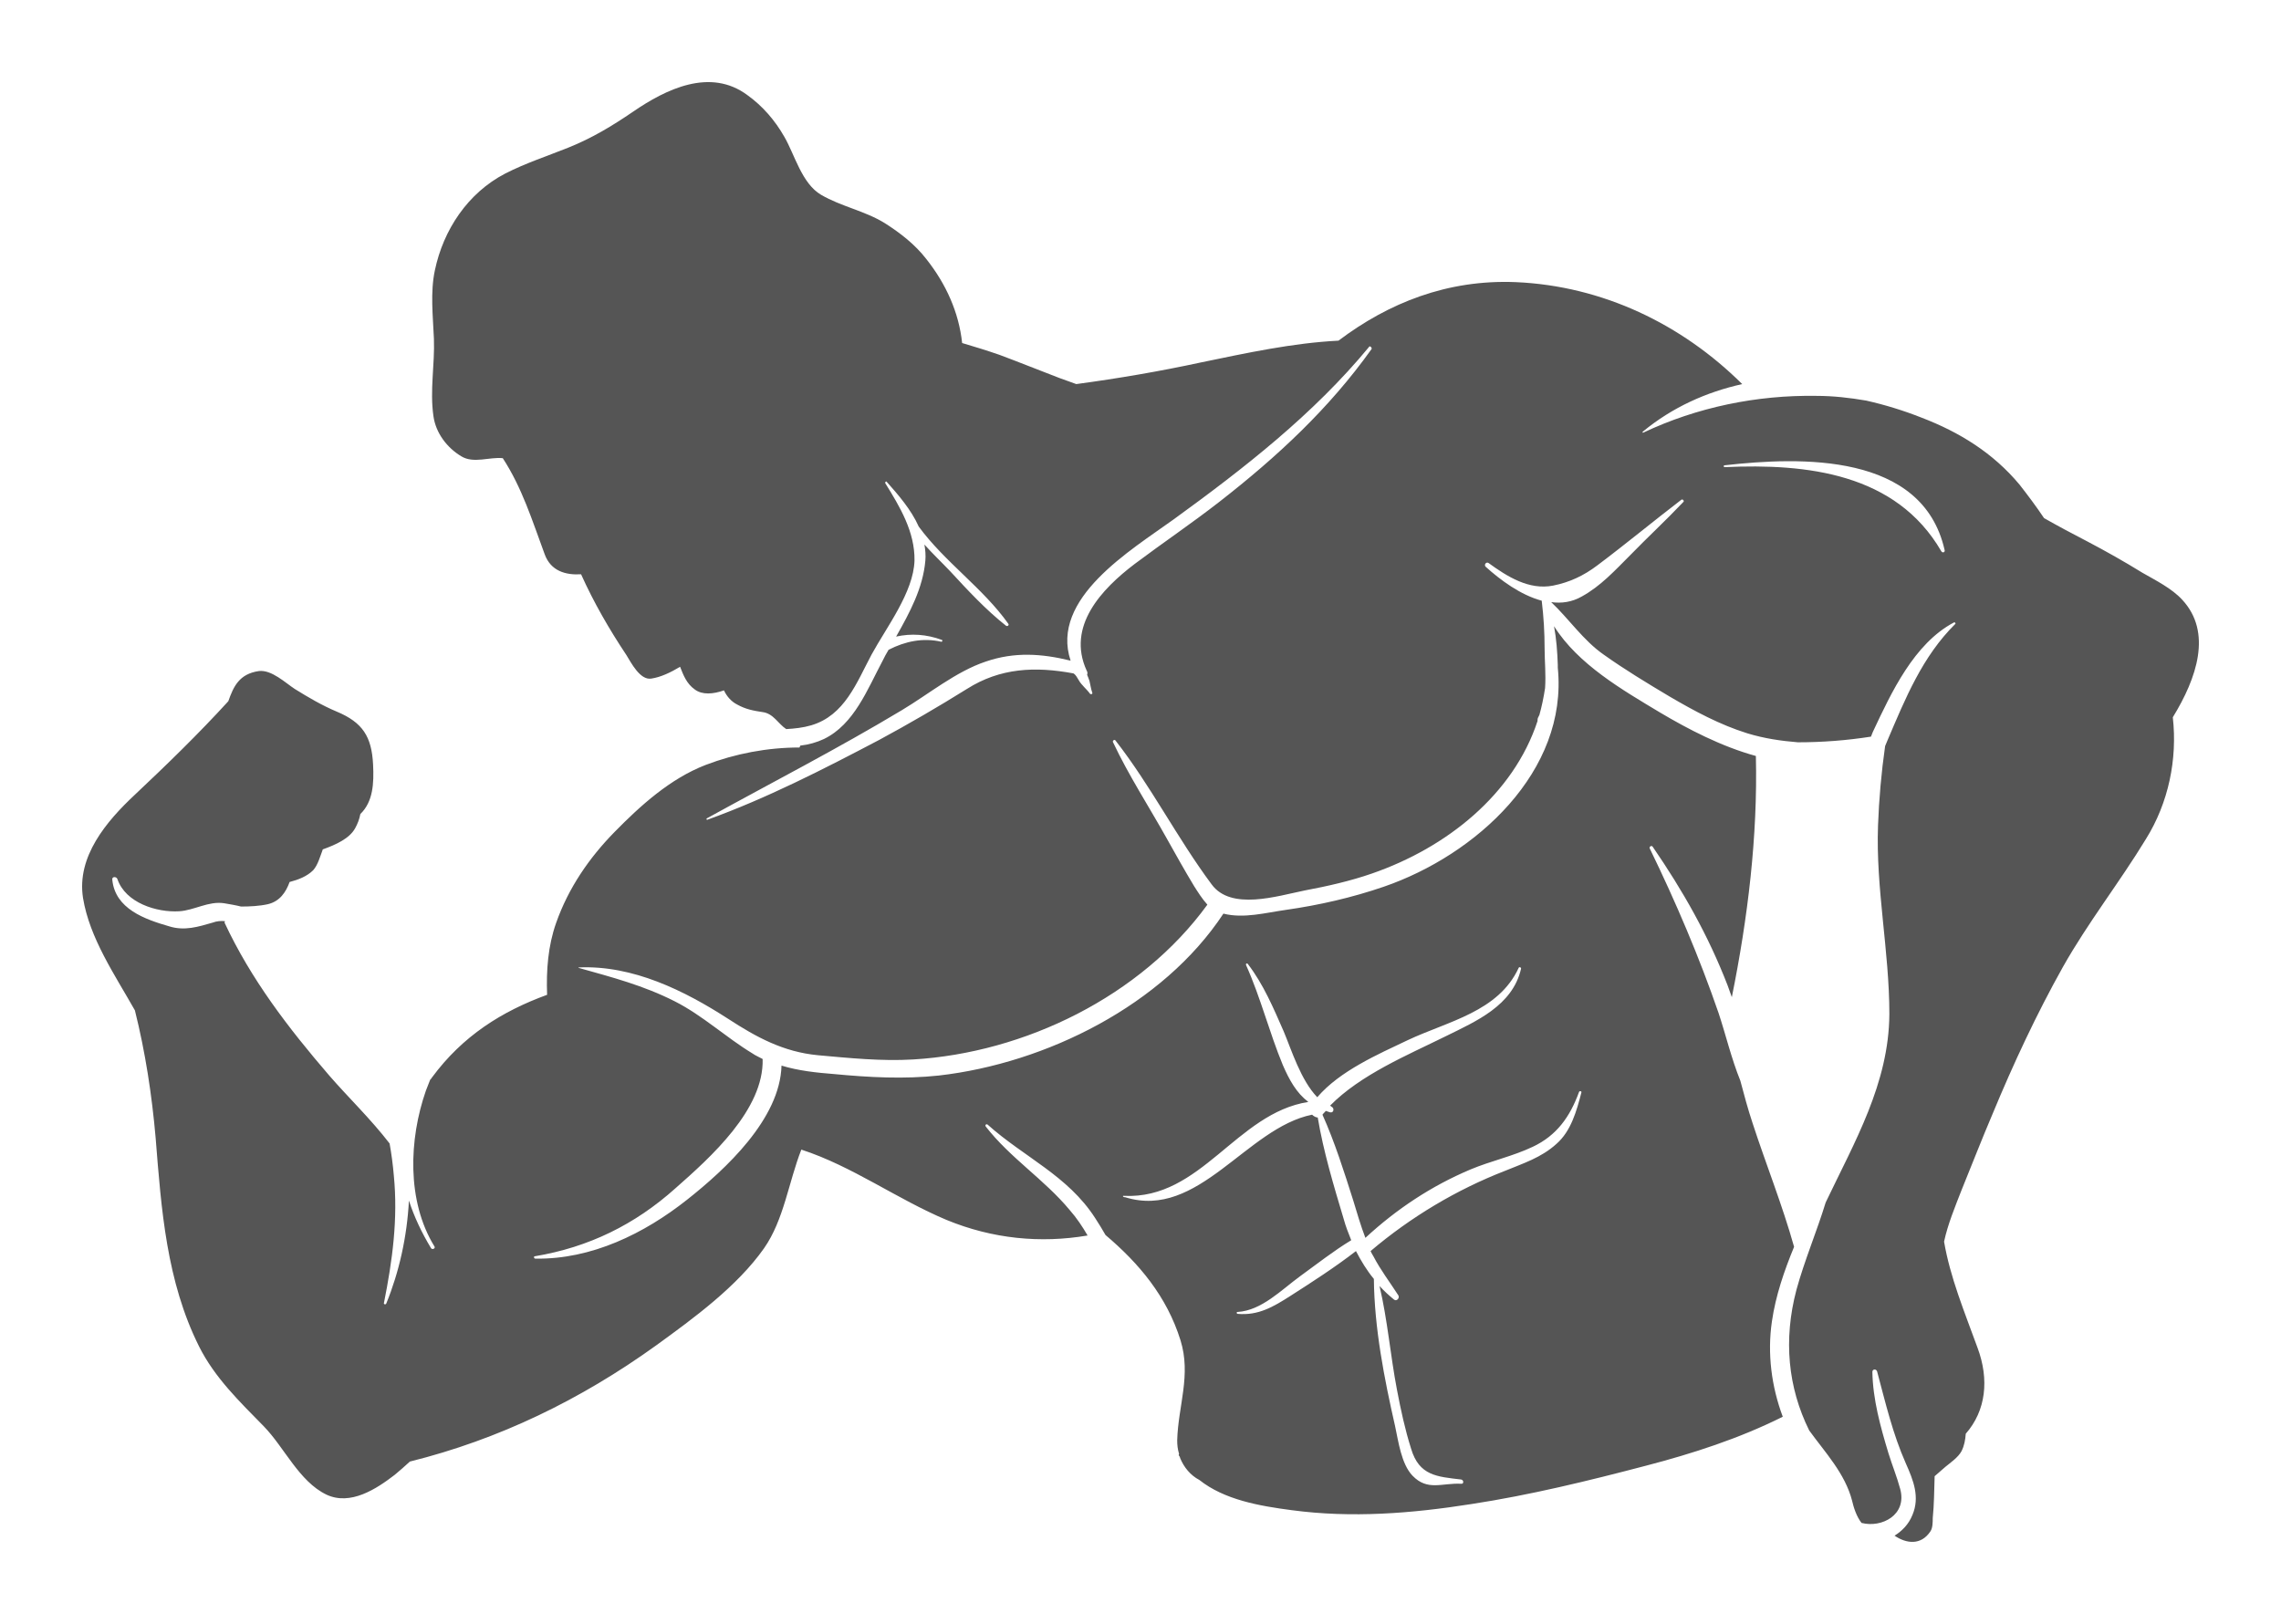 <svg width="125" height="89" viewBox="0 0 125 89" fill="none" xmlns="http://www.w3.org/2000/svg">
<g filter="url(#filter0_d_23_1836)">
<path d="M119.588 28.869C119.019 28.248 118.14 27.809 117.416 27.395C116.409 26.774 115.401 26.205 114.367 25.662C113.566 25.248 112.79 24.834 112.015 24.394C111.601 23.774 111.136 23.153 110.671 22.558C109.224 20.825 107.389 19.687 105.295 18.885C104.313 18.497 103.305 18.187 102.271 17.954C101.367 17.799 100.462 17.695 99.532 17.695C96.275 17.644 92.993 18.316 90.046 19.713C90.02 19.713 89.995 19.687 90.02 19.661C91.649 18.316 93.51 17.488 95.474 17.049C92.166 13.764 87.824 11.669 83.068 11.462C79.321 11.307 76.09 12.6 73.35 14.669C70.817 14.799 68.336 15.342 65.829 15.859C63.555 16.351 61.281 16.738 58.98 17.049C58.67 16.945 58.36 16.816 58.05 16.713C56.965 16.299 55.879 15.859 54.768 15.445C54.096 15.212 53.424 15.005 52.726 14.799C52.545 13.117 51.847 11.566 50.762 10.195C50.141 9.393 49.34 8.772 48.487 8.229C47.402 7.556 46.109 7.324 44.998 6.677C43.938 6.056 43.551 4.478 42.982 3.496C42.465 2.59 41.793 1.814 40.966 1.219C38.925 -0.307 36.495 0.883 34.686 2.125C33.549 2.901 32.437 3.573 31.145 4.09C29.982 4.556 28.793 4.944 27.682 5.513C25.64 6.574 24.296 8.591 23.831 10.815C23.573 12.031 23.727 13.324 23.779 14.566C23.831 15.988 23.547 17.385 23.753 18.808C23.883 19.739 24.503 20.541 25.278 21.006C25.95 21.42 26.829 21.032 27.553 21.11C28.612 22.739 29.155 24.498 29.853 26.386C30.189 27.291 30.99 27.524 31.843 27.472C32.541 29.024 33.394 30.499 34.324 31.895C34.583 32.309 35.074 33.292 35.694 33.188C36.211 33.111 36.754 32.852 37.27 32.542C37.451 33.008 37.632 33.473 38.072 33.783C38.485 34.094 39.08 34.042 39.674 33.835C39.829 34.171 40.088 34.456 40.398 34.611C40.863 34.87 41.276 34.947 41.793 35.025C42.388 35.102 42.646 35.672 43.086 35.956C43.551 35.93 44.016 35.879 44.455 35.749C46.29 35.206 46.937 33.421 47.764 31.869C48.565 30.395 50.064 28.455 50.115 26.722C50.141 25.145 49.314 23.774 48.513 22.48C48.487 22.429 48.565 22.351 48.591 22.403C49.211 23.101 49.935 23.929 50.348 24.86C51.77 26.8 53.863 28.223 55.259 30.188C55.31 30.266 55.207 30.343 55.13 30.292C54.018 29.412 53.036 28.352 52.08 27.317C51.614 26.826 51.123 26.36 50.658 25.843C50.71 26.127 50.736 26.438 50.71 26.722C50.581 28.223 49.857 29.567 49.108 30.887C49.935 30.706 50.762 30.757 51.614 31.068C51.666 31.093 51.64 31.171 51.589 31.171C50.581 30.938 49.599 31.145 48.694 31.611C48.565 31.818 48.461 32.025 48.358 32.231C47.531 33.783 46.807 35.697 45.153 36.499C44.766 36.68 44.326 36.81 43.861 36.861C43.835 36.887 43.835 36.939 43.809 36.965C42.052 36.965 40.294 37.301 38.666 37.922C36.728 38.672 35.099 40.146 33.678 41.595C32.282 43.017 31.145 44.672 30.473 46.587C30.034 47.828 29.93 49.173 29.982 50.518C27.501 51.423 25.356 52.768 23.676 55.044C23.65 55.096 23.624 55.122 23.573 55.174C23.495 55.381 23.417 55.562 23.34 55.769C22.409 58.433 22.28 61.821 23.805 64.304C23.883 64.407 23.702 64.511 23.624 64.407C23.107 63.554 22.694 62.675 22.409 61.795C22.306 63.787 21.867 65.727 21.169 67.434C21.143 67.511 21.014 67.485 21.04 67.408C21.505 65.08 21.815 62.804 21.582 60.424C21.531 59.829 21.453 59.234 21.35 58.666C20.316 57.321 19.049 56.105 18.042 54.941C15.793 52.329 13.751 49.664 12.304 46.561C12.304 46.535 12.33 46.509 12.33 46.483C12.097 46.457 11.865 46.483 11.658 46.561C10.857 46.794 10.107 47.026 9.28 46.768C7.936 46.38 6.308 45.811 6.153 44.207C6.127 44.026 6.385 44.026 6.437 44.181C6.876 45.474 8.582 46.017 9.823 45.94C10.65 45.888 11.425 45.371 12.278 45.5C12.588 45.552 12.898 45.604 13.209 45.681C13.7 45.681 14.216 45.655 14.682 45.552C15.328 45.397 15.664 44.905 15.871 44.336C16.362 44.207 16.827 44.026 17.163 43.69C17.421 43.405 17.55 42.914 17.68 42.578C17.68 42.578 17.68 42.578 17.68 42.552C18.403 42.293 19.153 41.957 19.463 41.388C19.592 41.155 19.696 40.896 19.747 40.612C20.445 39.939 20.497 38.931 20.445 37.896C20.368 36.37 19.877 35.594 18.455 34.999C17.654 34.663 16.904 34.223 16.155 33.758C15.638 33.421 14.888 32.697 14.191 32.775C13.105 32.93 12.795 33.628 12.511 34.43C10.882 36.215 9.151 37.896 7.393 39.551C5.843 41 4.189 42.94 4.55 45.216C4.912 47.414 6.282 49.406 7.393 51.372C7.962 53.648 8.324 56.001 8.531 58.381C8.841 62.287 9.125 66.218 10.908 69.787C11.761 71.495 13.131 72.814 14.449 74.159C15.586 75.323 16.387 77.185 17.887 77.909C19.205 78.53 20.626 77.599 21.634 76.823C21.918 76.59 22.177 76.357 22.461 76.098C27.346 74.883 31.817 72.71 35.952 69.736C38.02 68.236 40.398 66.502 41.871 64.407C42.956 62.856 43.215 60.786 43.913 59.002C46.704 59.907 49.159 61.718 51.873 62.856C54.38 63.89 57.016 64.149 59.601 63.709C59.316 63.218 59.006 62.752 58.619 62.312C57.223 60.631 55.362 59.467 54.018 57.734C53.967 57.657 54.044 57.579 54.121 57.631C56.112 59.416 58.515 60.424 60.014 62.752C60.221 63.062 60.402 63.373 60.583 63.683C62.418 65.235 63.943 67.046 64.692 69.451C65.287 71.365 64.563 73.046 64.511 74.934C64.511 75.193 64.537 75.426 64.615 75.685C64.589 75.71 64.589 75.736 64.615 75.788C64.641 75.814 64.666 75.84 64.666 75.891C64.873 76.409 65.235 76.849 65.726 77.107C67.096 78.194 69.008 78.53 70.792 78.763C74.074 79.202 77.356 78.944 80.639 78.426C83.844 77.935 87.022 77.159 90.176 76.331C92.76 75.659 95.319 74.831 97.697 73.641C97.076 71.986 96.844 70.175 97.102 68.416C97.309 66.994 97.774 65.649 98.317 64.33C97.671 62.028 96.766 59.778 96.043 57.553C95.784 56.777 95.577 56.001 95.371 55.225C94.879 54.01 94.569 52.691 94.182 51.527C93.122 48.449 91.83 45.423 90.408 42.5C90.356 42.396 90.512 42.319 90.563 42.396C92.217 44.802 93.613 47.259 94.673 50.001C94.75 50.208 94.828 50.44 94.905 50.647C95.784 46.302 96.327 41.827 96.223 37.43C94.337 36.913 92.502 35.956 90.977 35.051C88.909 33.809 86.48 32.413 85.162 30.317C85.291 31.016 85.343 31.714 85.368 32.438C85.368 32.49 85.368 32.542 85.368 32.594C85.937 38.284 80.871 42.862 75.832 44.595C74.1 45.19 72.291 45.604 70.482 45.862C69.37 46.017 68.156 46.354 67.044 46.069C63.736 51.087 57.326 54.268 51.459 54.941C49.547 55.148 47.634 55.044 45.722 54.863C44.74 54.786 43.758 54.682 42.827 54.398C42.75 57.321 39.752 60.088 37.658 61.743C35.306 63.606 32.411 65.028 29.336 64.977C29.258 64.977 29.233 64.847 29.31 64.847C32.256 64.356 34.789 63.114 37.012 61.123C38.95 59.416 41.871 56.803 41.793 54.036C41.612 53.932 41.406 53.855 41.225 53.725C39.777 52.846 38.511 51.656 36.986 50.88C35.255 50.001 33.549 49.561 31.714 49.044C31.688 49.044 31.714 49.018 31.714 49.018C34.686 48.889 37.503 50.285 39.907 51.837C41.457 52.846 42.931 53.648 44.817 53.829C46.549 53.984 48.306 54.165 50.038 54.062C56.163 53.699 62.521 50.596 66.165 45.578C65.881 45.267 65.623 44.854 65.442 44.569C64.925 43.715 64.434 42.836 63.943 41.957C62.961 40.198 61.849 38.491 60.996 36.68C60.945 36.603 61.074 36.499 61.126 36.577C63.064 39.06 64.511 41.931 66.398 44.466C67.458 45.914 69.965 45.112 71.49 44.802C72.73 44.569 73.996 44.285 75.185 43.871C79.295 42.448 82.939 39.525 84.257 35.516C84.257 35.465 84.257 35.387 84.283 35.335C84.309 35.284 84.335 35.232 84.36 35.18C84.49 34.715 84.593 34.223 84.671 33.706C84.722 32.956 84.645 32.206 84.645 31.533C84.645 30.654 84.593 29.8 84.49 28.947C84.49 28.947 84.49 28.947 84.49 28.921C83.327 28.61 82.215 27.783 81.414 27.058C81.311 26.955 81.44 26.774 81.569 26.852C82.603 27.602 83.792 28.352 85.11 28.093C86.014 27.912 86.79 27.55 87.539 26.981C89.09 25.817 90.589 24.576 92.14 23.386C92.217 23.334 92.321 23.463 92.243 23.515C91.287 24.524 90.279 25.455 89.323 26.438C88.496 27.265 87.72 28.119 86.686 28.688C86.144 28.998 85.575 29.076 85.007 28.998C85.989 29.93 86.764 31.093 87.875 31.869C89.038 32.697 90.279 33.447 91.494 34.171C92.864 34.973 94.259 35.723 95.758 36.189C96.689 36.473 97.593 36.603 98.524 36.68C99.868 36.68 101.212 36.577 102.53 36.37C102.555 36.292 102.607 36.189 102.633 36.111C103.641 33.965 104.882 31.274 107.078 30.111C107.13 30.085 107.182 30.162 107.156 30.188C105.347 31.973 104.416 34.275 103.434 36.577C103.383 36.68 103.357 36.784 103.305 36.887C103.098 38.336 102.969 39.81 102.917 41.233C102.788 44.698 103.538 48.113 103.538 51.578C103.512 55.381 101.625 58.588 100.048 61.899C99.557 63.502 98.885 65.08 98.446 66.684C97.722 69.425 97.981 72.038 99.144 74.391C100.023 75.607 101.108 76.745 101.496 78.245C101.573 78.582 101.728 79.099 102.013 79.461C103.124 79.745 104.52 79.021 104.132 77.599C103.951 76.926 103.693 76.305 103.486 75.633C103.047 74.184 102.633 72.684 102.607 71.184C102.607 71.029 102.814 71.003 102.866 71.158C103.331 72.891 103.719 74.572 104.442 76.202C104.856 77.133 105.218 78.038 104.804 79.021C104.597 79.538 104.235 79.901 103.822 80.159C104.468 80.599 105.269 80.702 105.786 79.926C105.915 79.745 105.915 79.409 105.915 79.202C105.993 78.426 105.993 77.676 106.019 76.9C106.226 76.719 106.432 76.538 106.613 76.383C106.897 76.15 107.311 75.866 107.492 75.529C107.647 75.219 107.699 74.909 107.725 74.572C108.836 73.305 109.017 71.598 108.371 69.865C107.647 67.873 106.872 66.011 106.536 64.045C106.742 63.088 107.13 62.157 107.492 61.226C108.061 59.829 108.603 58.433 109.198 57.036C110.335 54.294 111.601 51.578 113.049 48.992C114.418 46.561 116.15 44.362 117.597 41.983C118.838 39.991 119.329 37.611 119.071 35.309C120.389 33.163 121.242 30.654 119.588 28.869ZM61.591 61.536C65.829 61.743 67.742 57.01 71.696 56.389C71.05 55.898 70.662 55.2 70.301 54.372C69.551 52.561 69.086 50.673 68.285 48.889C68.259 48.811 68.336 48.759 68.388 48.837C69.241 49.949 69.784 51.242 70.352 52.535C70.766 53.518 71.283 55.2 72.187 56.131C73.428 54.682 75.521 53.777 77.15 53.001C79.347 51.967 82.112 51.449 83.223 49.044C83.249 48.966 83.378 49.018 83.353 49.095C82.887 51.113 80.897 51.966 79.217 52.794C77.124 53.829 74.565 54.889 72.885 56.596C72.911 56.596 72.937 56.622 72.963 56.648C73.144 56.726 73.092 57.01 72.885 56.958C72.808 56.932 72.73 56.907 72.653 56.881C72.601 56.958 72.523 57.01 72.472 57.088C73.144 58.588 73.66 60.217 74.152 61.769C74.358 62.442 74.565 63.166 74.824 63.838C76.529 62.261 78.442 60.993 80.587 60.088C81.698 59.623 82.913 59.364 83.999 58.846C85.317 58.226 86.04 57.191 86.531 55.846C86.557 55.769 86.686 55.794 86.661 55.872C86.402 56.881 86.092 57.993 85.291 58.691C84.464 59.441 83.482 59.752 82.474 60.166C79.812 61.2 77.305 62.7 75.108 64.563C75.159 64.666 75.211 64.77 75.263 64.847C75.651 65.597 76.168 66.27 76.633 66.994C76.71 67.123 76.555 67.33 76.4 67.227C76.116 66.994 75.857 66.761 75.599 66.477C76.038 68.339 76.193 70.279 76.555 72.167C76.762 73.253 76.995 74.34 77.331 75.4C77.77 76.874 78.752 76.926 80.07 77.081C80.225 77.107 80.225 77.34 80.07 77.314C79.01 77.262 78.235 77.728 77.408 76.874C76.788 76.228 76.633 74.986 76.452 74.159C75.857 71.546 75.315 68.779 75.289 66.089C74.901 65.623 74.591 65.106 74.307 64.563C73.169 65.442 71.929 66.244 70.714 67.02C69.784 67.615 68.957 68.106 67.82 68.003C67.768 68.003 67.742 67.899 67.82 67.899C69.138 67.822 70.223 66.684 71.257 65.933C72.187 65.261 73.066 64.563 74.048 63.968C73.893 63.58 73.738 63.192 73.635 62.804C73.092 60.993 72.523 59.105 72.213 57.243C72.11 57.243 71.981 57.165 71.903 57.088C68.311 57.812 65.674 62.856 61.668 61.614C61.513 61.614 61.513 61.511 61.591 61.536ZM75.159 15.135C72.834 18.394 69.99 21.032 66.837 23.489C65.312 24.679 63.736 25.739 62.185 26.903C60.376 28.274 58.438 30.317 59.549 32.749C59.601 32.826 59.601 32.904 59.575 32.982C59.627 33.085 59.652 33.188 59.704 33.318C59.756 33.525 59.782 33.758 59.859 33.965C59.885 34.042 59.782 34.068 59.73 34.016C59.549 33.758 59.265 33.551 59.11 33.266C59.032 33.137 58.955 32.982 58.825 32.904C56.732 32.516 54.819 32.594 52.984 33.758C51.408 34.74 49.805 35.672 48.177 36.551C45.127 38.155 42 39.758 38.77 40.922C38.718 40.948 38.692 40.87 38.744 40.844C42.31 38.879 45.929 37.017 49.418 34.922C50.891 34.042 52.39 32.8 54.018 32.257C55.595 31.714 57.094 31.818 58.67 32.206C57.533 28.791 61.978 26.153 64.305 24.472C68.156 21.679 71.981 18.704 75.03 15.005C75.056 14.928 75.211 15.057 75.159 15.135ZM106.381 26.205C103.899 21.937 99.015 21.394 94.518 21.601C94.44 21.601 94.44 21.498 94.518 21.498C98.679 21.032 105.347 20.799 106.562 26.127C106.613 26.257 106.458 26.334 106.381 26.205Z" fill="#555555"/>
</g>
<defs>
<filter id="filter0_d_23_1836" x="0.5" y="0.5" width="124" height="88" filterUnits="userSpaceOnUse" color-interpolation-filters="sRGB">
<feFlood flood-opacity="0" result="BackgroundImageFix"/>
<feColorMatrix in="SourceAlpha" type="matrix" values="0 0 0 0 0 0 0 0 0 0 0 0 0 0 0 0 0 0 127 0" result="hardAlpha"/>
<feOffset dy="4"/>
<feGaussianBlur stdDeviation="2"/>
<feComposite in2="hardAlpha" operator="out"/>
<feColorMatrix type="matrix" values="0 0 0 0 0 0 0 0 0 0 0 0 0 0 0 0 0 0 0.25 0"/>
<feBlend mode="normal" in2="BackgroundImageFix" result="effect1_dropShadow_23_1836"/>
<feBlend mode="normal" in="SourceGraphic" in2="effect1_dropShadow_23_1836" result="shape"/>
</filter>
</defs>
</svg>
